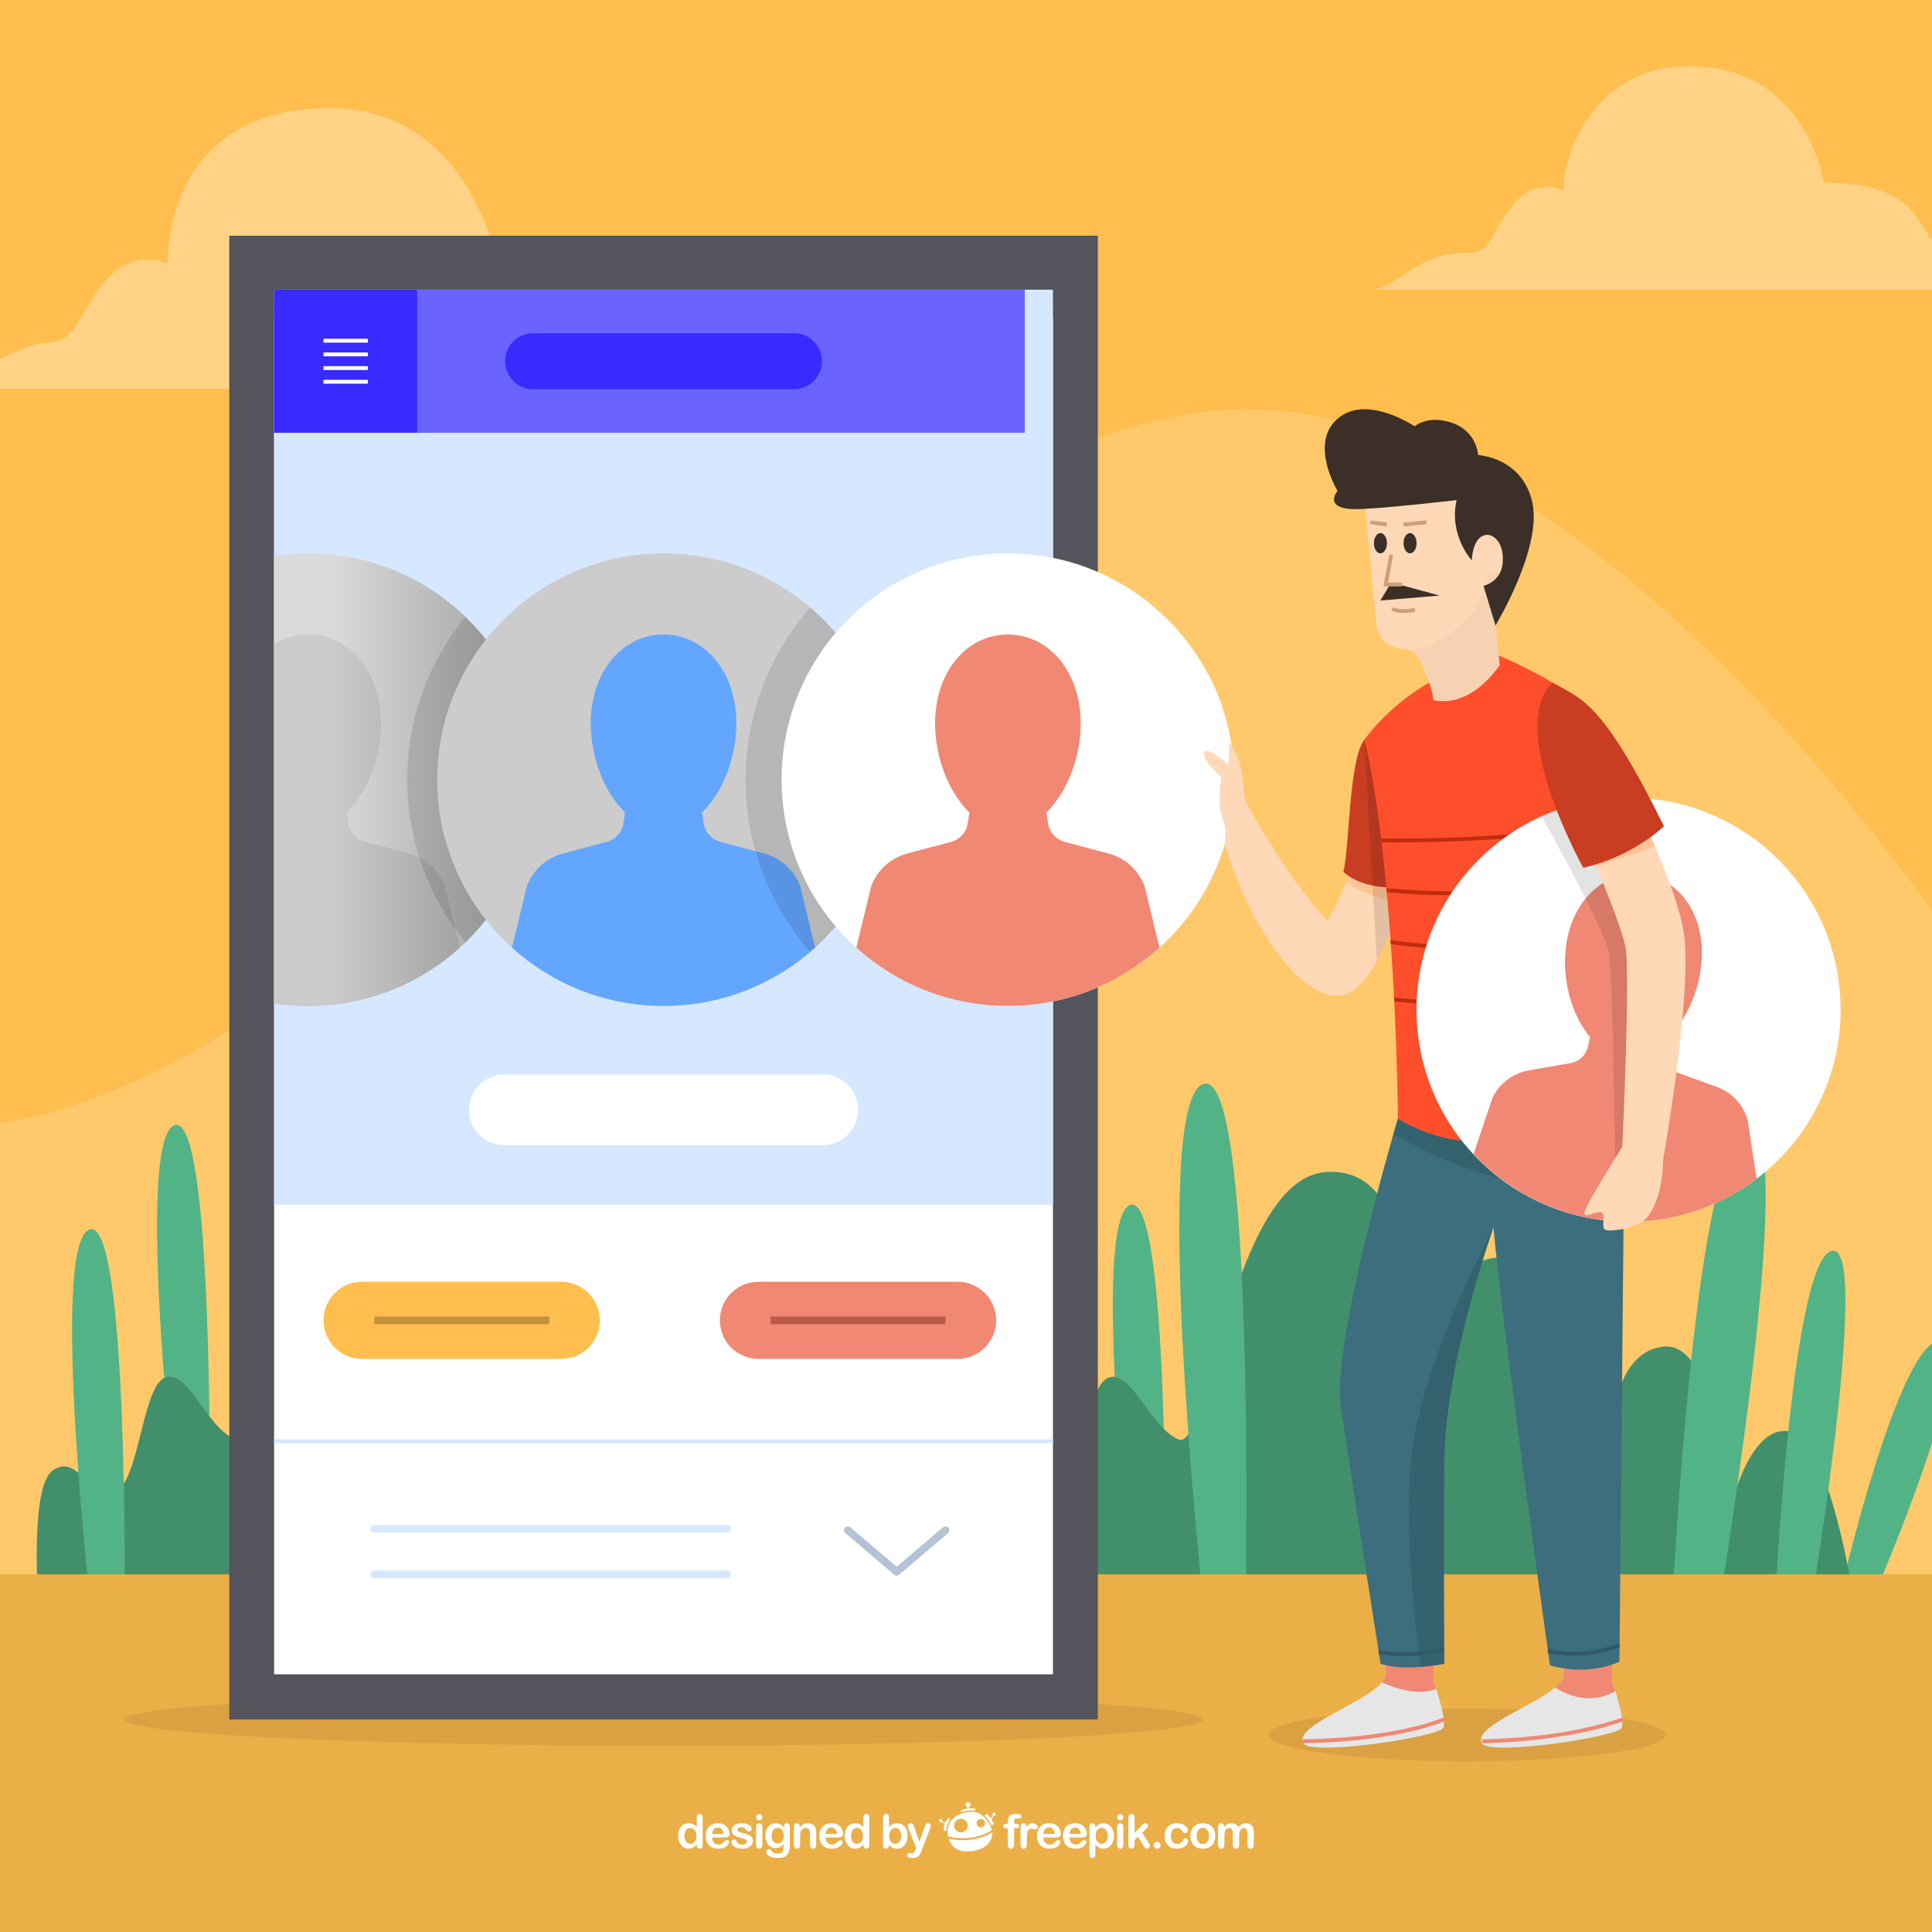 <?xml version="1.0" encoding="utf-8"?>
<!-- Generator: Adobe Illustrator 27.5.0, SVG Export Plug-In . SVG Version: 6.00 Build 0)  -->
<svg version="1.1" xmlns="http://www.w3.org/2000/svg" xmlns:xlink="http://www.w3.org/1999/xlink" x="0px" y="0px"
	 viewBox="0 0 500 500" style="enable-background:new 0 0 500 500;" xml:space="preserve">
<g id="BACKGROUND">
	<rect style="fill:#FFBE4D;" width="500" height="500"/>
</g>
<g id="OBJECTS">
	<g>
		<defs>
			<rect id="SVGID_1_" width="500" height="500"/>
		</defs>
		<clipPath id="SVGID_00000090273886375079365030000017394053470213995445_">
			<use xlink:href="#SVGID_1_"  style="overflow:visible;"/>
		</clipPath>
		<path style="clip-path:url(#SVGID_00000090273886375079365030000017394053470213995445_);fill:#FFC96B;" d="M-9,291.129
			c90,0,230.69-185.21,331.345-185.21S521,266.264,521,266.264v158.602H-9V291.129z"/>
		<path style="clip-path:url(#SVGID_00000090273886375079365030000017394053470213995445_);fill:#52B387;" d="M476.432,411.659
			c0,0,15.243-65.838,25.999-64.667c10.756,1.171-18.206,67.801-18.206,67.801L476.432,411.659z"/>
		<path style="clip-path:url(#SVGID_00000090273886375079365030000017394053470213995445_);fill:#52B387;" d="M45.839,392.278
			c0,0-11.152-96.699-0.768-101.019c10.384-4.32,9.167,100.955,9.167,100.955L45.839,392.278z"/>
		<path style="clip-path:url(#SVGID_00000090273886375079365030000017394053470213995445_);fill:#52B387;" d="M293.186,412.912
			c0,0-11.152-96.699-0.768-101.019c10.384-4.32,9.167,100.955,9.167,100.955L293.186,412.912z"/>
		<path style="clip-path:url(#SVGID_00000090273886375079365030000017394053470213995445_);fill:#428F6C;" d="M9.845,413.535
			h225.659c0,0-6.124-41.339-16.724-43.106c-10.6-1.767-15.546,21.553-15.546,21.553s-2.12-45.226-16.96-43.46
			c-14.84,1.767-12.013,26.409-18.726,27.338c-6.713,0.928-7.42-48.891-22.26-50.304c-14.84-1.413-16.606,19.786-22.613,19.433
			c-6.007-0.353,1.413-42.753-23.32-41.693s-30.74,72.786-38.513,69.253c-7.773-3.533-12.367-18.726-18.373-15.9
			c-6.007,2.827-6.713,30.386-13.78,29.326c-7.066-1.06-9.54-9.54-15.193-5.3C7.842,384.916,9.845,413.535,9.845,413.535z"/>
		<path style="clip-path:url(#SVGID_00000090273886375079365030000017394053470213995445_);fill:#428F6C;" d="M253.999,413.535
			h225.659c0,0-6.124-41.339-16.724-43.106c-10.6-1.767-15.547,21.553-15.547,21.553s-2.12-45.226-16.96-43.46
			c-14.84,1.767-12.013,26.409-18.726,27.338c-6.713,0.928-7.42-48.891-22.26-50.304c-14.84-1.413-16.607,19.786-22.613,19.433
			c-6.007-0.353,1.413-42.753-23.32-41.693c-24.733,1.06-30.74,72.786-38.513,69.253c-7.773-3.533-12.366-18.726-18.373-15.9
			s-6.713,30.386-13.78,29.326c-7.067-1.06-9.54-9.54-15.193-5.3C251.997,384.916,253.999,413.535,253.999,413.535z"/>
		<path style="clip-path:url(#SVGID_00000090273886375079365030000017394053470213995445_);fill:#52B387;" d="M311.291,413.535
			c0,0-13.709-127.373,0-132.954C325,275,322.345,413.535,322.345,413.535H311.291z"/>
		<path style="clip-path:url(#SVGID_00000090273886375079365030000017394053470213995445_);fill:#52B387;" d="M432.341,423.825
			c0,0,5.545-127.988,19.936-131.451c14.391-3.463-9.007,133.108-9.007,133.108L432.341,423.825z"/>
		<path style="clip-path:url(#SVGID_00000090273886375079365030000017394053470213995445_);fill:#52B387;" d="M458.894,423.606
			c0,0,4.213-97.249,15.148-99.88c10.935-2.631-6.844,101.139-6.844,101.139L458.894,423.606z"/>
		<path style="clip-path:url(#SVGID_00000090273886375079365030000017394053470213995445_);fill:#52B387;" d="M23.839,419.249
			c0,0-11.152-96.699-0.768-101.019c10.384-4.32,9.167,100.955,9.167,100.955L23.839,419.249z"/>
		
			<rect x="-9" y="407.437" style="clip-path:url(#SVGID_00000090273886375079365030000017394053470213995445_);fill:#EBAF47;" width="518" height="100.23"/>
		
			<ellipse style="clip-path:url(#SVGID_00000090273886375079365030000017394053470213995445_);fill:#D9A141;" cx="379.625" cy="449" rx="51.375" ry="6.8"/>
		
			<ellipse style="clip-path:url(#SVGID_00000090273886375079365030000017394053470213995445_);fill:#D9A141;" cx="171.724" cy="445" rx="139.567" ry="6.8"/>
		<path style="clip-path:url(#SVGID_00000090273886375079365030000017394053470213995445_);fill:#FFD285;" d="M-19.461,100.67
			h217.833c0,0-19-1.806-29.667-9.736c-10.667-7.931-7-25.082-40.667-25.082c0,0-7.333-37.849-42.667-37.849s-42,26.515-42,40.257
			c0,0-9-4.605-16.667,5.069c-7.667,9.674-6.667,15.007-14.667,15.34S-10.461,100.337-19.461,100.67z"/>
		<path style="clip-path:url(#SVGID_00000090273886375079365030000017394053470213995445_);fill:#FFD285;" d="M354.625,74.969
			h173.379c0,0-15.122-1.437-23.612-7.749s-5.572-19.963-32.368-19.963c0,0-4.311-30.125-34.822-30.125
			c-23.612,0-32.566,21.104-32.566,32.042c0,0-7.163-3.665-13.265,4.034c-6.102,7.7-5.301,12.21-11.674,12.21
			C366.244,65.418,361.788,74.704,354.625,74.969z"/>
		
			<rect x="59.337" y="61" style="clip-path:url(#SVGID_00000090273886375079365030000017394053470213995445_);fill:#54545C;" width="224.775" height="384"/>
		
			<rect x="-7.447" y="153.357" transform="matrix(-1.836970e-16 1 -1 -1.836970e-16 425.864 82.416)" style="clip-path:url(#SVGID_00000090273886375079365030000017394053470213995445_);fill:#FFFFFF;" width="358.342" height="201.567"/>
		
			<rect x="53.327" y="92.583" transform="matrix(-1.836970e-16 1 -1 -1.836970e-16 365.091 21.643)" style="clip-path:url(#SVGID_00000090273886375079365030000017394053470213995445_);fill:#D6E8FF;" width="236.794" height="201.567"/>
		
			<rect x="153.209" y="-7.299" transform="matrix(-1.836970e-16 1 -1 -1.836970e-16 265.209 -78.239)" style="clip-path:url(#SVGID_00000090273886375079365030000017394053470213995445_);fill:#6B63FF;" width="37.031" height="201.567"/>
		
			<rect x="70.94" y="74.969" style="clip-path:url(#SVGID_00000090273886375079365030000017394053470213995445_);fill:#372BFF;" width="37.031" height="37.031"/>
		<g style="clip-path:url(#SVGID_00000090273886375079365030000017394053470213995445_);">
			<line style="fill:none;stroke:#FFFFFF;stroke-miterlimit:10;" x1="83.706" y1="98.797" x2="95.206" y2="98.797"/>
			<line style="fill:none;stroke:#FFFFFF;stroke-miterlimit:10;" x1="83.706" y1="95.256" x2="95.206" y2="95.256"/>
			<line style="fill:none;stroke:#FFFFFF;stroke-miterlimit:10;" x1="83.706" y1="91.714" x2="95.206" y2="91.714"/>
			<line style="fill:none;stroke:#FFFFFF;stroke-miterlimit:10;" x1="83.706" y1="88.172" x2="95.206" y2="88.172"/>
		</g>
		<g style="clip-path:url(#SVGID_00000090273886375079365030000017394053470213995445_);">
			<defs>
				
					<rect id="SVGID_00000147898226022044627790000004924749913880326842_" x="59.628" y="98.884" transform="matrix(-1.836970e-16 1 -1 -1.836970e-16 371.392 27.944)" width="224.192" height="201.567"/>
			</defs>
			<clipPath id="SVGID_00000124873795364758847420000017943184074887874197_">
				<use xlink:href="#SVGID_00000147898226022044627790000004924749913880326842_"  style="overflow:visible;"/>
			</clipPath>
			<g style="clip-path:url(#SVGID_00000124873795364758847420000017943184074887874197_);">
				<g>
					<circle style="fill:#C4C4C4;" cx="79.771" cy="201.774" r="58.557"/>
					<path style="fill:#ADADAD;" d="M79.771,260.332c15.093,0,28.849-5.713,39.232-15.091l-3.857-15.914
						c-1.568-4.153-5.043-7.295-9.333-8.437l-11.331-3.016c-2.278-0.606-3.977-2.507-4.326-4.838l-0.414-2.771
						c5.326-5.213,8.872-14.173,8.872-23.034c0-13.672-8.436-23.022-18.843-23.022c-10.407,0-18.843,9.349-18.843,23.022
						c0,8.861,3.546,17.821,8.872,23.034l-0.414,2.771c-0.348,2.331-2.048,4.232-4.326,4.838l-11.331,3.016
						c-4.29,1.142-7.765,4.284-9.333,8.437l-3.857,15.914C50.922,254.619,64.678,260.332,79.771,260.332z"/>
				</g>
				
					<linearGradient id="SVGID_00000122715459350615349000000007694383438059218101_" gradientUnits="userSpaceOnUse" x1="39.724" y1="-16083.774" x2="164.392" y2="-16083.774" gradientTransform="matrix(1 0 0 -1 0 -15882)">
					<stop  offset="0.369" style="stop-color:#FFFFFF"/>
					<stop  offset="1" style="stop-color:#000000"/>
				</linearGradient>
				
					<circle style="opacity:0.37;fill:url(#SVGID_00000122715459350615349000000007694383438059218101_);" cx="79.771" cy="201.774" r="58.557"/>
				<path style="opacity:0.11;" d="M120.458,159.682c-9.413,11.452-15.067,26.111-15.067,42.092c0,15.981,5.654,30.64,15.067,42.092
					c11.013-10.647,17.87-25.564,17.87-42.092C138.328,185.247,131.47,170.329,120.458,159.682z"/>
			</g>
		</g>
		<g style="clip-path:url(#SVGID_00000090273886375079365030000017394053470213995445_);">
			<g>
				<circle style="fill:#CCCCCC;" cx="171.724" cy="201.774" r="58.557"/>
				<path style="fill:#63A6FF;" d="M171.724,260.332c15.093,0,28.849-5.713,39.232-15.091l-3.857-15.914
					c-1.568-4.153-5.043-7.295-9.333-8.437l-11.331-3.016c-2.278-0.606-3.977-2.507-4.326-4.838l-0.414-2.771
					c5.326-5.213,8.872-14.173,8.872-23.034c0-13.672-8.436-23.022-18.843-23.022c-10.407,0-18.843,9.349-18.843,23.022
					c0,8.861,3.545,17.821,8.872,23.034l-0.414,2.771c-0.348,2.331-2.048,4.232-4.326,4.838l-11.331,3.016
					c-4.29,1.142-7.765,4.284-9.333,8.437l-3.857,15.914C142.875,254.619,156.631,260.332,171.724,260.332z"/>
			</g>
			<g>
				<path style="opacity:0.11;" d="M209.677,157.199c-10.399,11.926-16.712,27.509-16.712,44.575s6.313,32.649,16.712,44.575
					c12.602-10.741,20.604-26.719,20.604-44.575S222.279,167.94,209.677,157.199z"/>
			</g>
		</g>
		<path style="clip-path:url(#SVGID_00000090273886375079365030000017394053470213995445_);fill:#FFFFFF;" d="M212.904,296.378
			h-82.359c-5.055,0-9.154-4.098-9.154-9.154l0,0c0-5.055,4.098-9.154,9.154-9.154h82.359c5.055,0,9.154,4.098,9.154,9.154l0,0
			C222.057,292.279,217.959,296.378,212.904,296.378z"/>
		<g style="clip-path:url(#SVGID_00000090273886375079365030000017394053470213995445_);">
			<g>
				<path style="fill:#FFBE4D;" d="M145.244,351.683H93.703c-5.512,0-9.98-4.468-9.98-9.98l0,0c0-5.512,4.468-9.98,9.98-9.98h51.541
					c5.512,0,9.98,4.468,9.98,9.98l0,0C155.224,347.215,150.756,351.683,145.244,351.683z"/>
				
					<line style="fill:none;stroke:#C4923B;stroke-width:2;stroke-miterlimit:10;" x1="96.849" y1="341.704" x2="142.099" y2="341.704"/>
			</g>
			<g>
				<path style="fill:#F08873;" d="M247.828,351.683h-51.541c-5.512,0-9.979-4.468-9.979-9.98l0,0c0-5.512,4.468-9.98,9.979-9.98
					h51.541c5.512,0,9.98,4.468,9.98,9.98l0,0C257.807,347.215,253.339,351.683,247.828,351.683z"/>
				
					<line style="fill:none;stroke:#BA5A47;stroke-width:2;stroke-miterlimit:10;" x1="199.432" y1="341.704" x2="244.682" y2="341.704"/>
			</g>
		</g>
		
			<line style="clip-path:url(#SVGID_00000090273886375079365030000017394053470213995445_);fill:none;stroke:#D6E8FF;stroke-miterlimit:10;" x1="70.94" y1="373" x2="272.507" y2="373"/>
		<g style="clip-path:url(#SVGID_00000090273886375079365030000017394053470213995445_);">
			
				<line style="fill:none;stroke:#D6E8FF;stroke-width:2;stroke-linecap:round;stroke-linejoin:round;stroke-miterlimit:10;" x1="96.849" y1="395.667" x2="188.224" y2="395.667"/>
			
				<line style="fill:none;stroke:#D6E8FF;stroke-width:2;stroke-linecap:round;stroke-linejoin:round;stroke-miterlimit:10;" x1="96.849" y1="407.437" x2="188.224" y2="407.437"/>
			
				<polyline style="fill:none;stroke:#B4C3D6;stroke-width:2;stroke-linecap:round;stroke-linejoin:round;stroke-miterlimit:10;" points="
				244.682,396.027 232.057,406.777 219.432,396.027 			"/>
		</g>
		<path style="clip-path:url(#SVGID_00000090273886375079365030000017394053470213995445_);fill:#372BFF;" d="M205.474,100.735
			h-67.5c-4.004,0-7.25-3.246-7.25-7.25l0,0c0-4.004,3.246-7.25,7.25-7.25h67.5c4.004,0,7.25,3.246,7.25,7.25l0,0
			C212.724,97.489,209.478,100.735,205.474,100.735z"/>
		<g style="clip-path:url(#SVGID_00000090273886375079365030000017394053470213995445_);">
			<g>
				<circle style="fill:#FFFFFF;" cx="260.841" cy="201.774" r="58.557"/>
				<path style="fill:#F08873;" d="M260.841,260.332c15.093,0,28.849-5.713,39.232-15.091l-3.858-15.914
					c-1.568-4.153-5.043-7.295-9.333-8.437l-11.331-3.016c-2.278-0.606-3.977-2.507-4.326-4.838l-0.414-2.771
					c5.326-5.213,8.872-14.173,8.872-23.034c0-13.672-8.436-23.022-18.843-23.022c-10.407,0-18.843,9.349-18.843,23.022
					c0,8.861,3.546,17.821,8.872,23.034l-0.414,2.771c-0.348,2.331-2.048,4.232-4.326,4.838l-11.331,3.016
					c-4.29,1.142-7.765,4.284-9.333,8.437l-3.857,15.914C231.992,254.619,245.748,260.332,260.841,260.332z"/>
			</g>
		</g>
		<path style="clip-path:url(#SVGID_00000090273886375079365030000017394053470213995445_);fill:#FFD8B8;" d="M318.583,217.333
			c0,0-2.333-4.292-2.833-8.417s0.417-7.667,0.417-7.667s-5.417-4.708-4.417-6.583s8,5.001,8,5.001l2.595,7.723L318.583,217.333z"/>
		<g style="clip-path:url(#SVGID_00000090273886375079365030000017394053470213995445_);">
			<path style="fill:#E6E6E6;" d="M371.021,427.514v7.586c0,0,3.442,9.622,2.529,12.01c-0.913,2.388-33.865,7.313-36.102,4.144
				c-3.371-4.776,18.824-11.449,20.931-17.068l0.562-6.672H371.021z"/>
			<path style="fill:#E6E6E6;" d="M417.202,427.514v7.586c0,0,3.442,9.622,2.529,12.01c-0.913,2.388-33.865,7.313-36.102,4.144
				c-3.371-4.776,18.824-11.449,20.931-17.068l0.562-6.672H417.202z"/>
			<path style="fill:#F08873;" d="M358.94,427.514l-0.562,6.672c-0.148,0.396-0.406,0.797-0.737,1.202
				c3.531,1.613,9.379,3.58,14.054,1.716c-0.385-1.194-0.674-2.005-0.674-2.005v-7.586H358.94z"/>
			<path style="fill:#F08873;" d="M405.121,427.514l-0.562,6.672c-0.313,0.834-1.076,1.692-2.125,2.563
				c3.308,2.05,9.386,4.585,15.614,0.898c-0.47-1.49-0.846-2.548-0.846-2.548v-7.586H405.121z"/>
			<path style="fill:#FFD8B8;" d="M318.167,192.333c4.178,4.5,3.305,13.458,4.33,15.338c11.156,20.469,21.062,30.76,21.062,30.76
				c5.329-9.464,6.158-14.792,6.158-14.792l15.452,1.498c0,0-8.086,32.8-19.043,32.612s-23.438-20.059-29.151-39.258
				L318.167,192.333z"/>
			<path style="fill:#FFC494;" d="M348.34,228.305c2.256,1.625,7.106,4.424,14.396,5.109c1.557-4.738,2.432-8.277,2.432-8.277
				l-15.452-1.498C349.716,223.639,349.459,225.266,348.34,228.305z"/>
			<path style="fill:#3C6E7D;" d="M363.716,282.826l56.799-2.244l-1.406,149.461c0,0-7.679,3.933-17.981,0.936
				c0,0-12.924-91.964-14.609-113.316c0,0-12.549,35.025-12.736,60.685c-0.187,25.66,0,52.256,0,52.256s-10.114,2.06-16.482,0
				c0,0-7.679-48.698-10.301-66.491C344.378,346.32,363.716,282.826,363.716,282.826z"/>
			<path style="opacity:0.11;" d="M360.633,293.387c7.29,4.492,29.319,16.211,59.616,15.627l0.267-28.434l-56.799,2.244
				C363.716,282.826,362.46,286.952,360.633,293.387z"/>
			<path style="fill:#C93D22;" d="M353.111,191.424c-4.05,5.151-3.863,28.188-5.455,34.182c0,0,4.121,4.589,14.516,4.027
				c0,0-2.248-21.258-4.121-28.469C356.178,193.952,353.111,191.424,353.111,191.424z"/>
			<path style="opacity:0.11;" d="M365.168,225.138l-3.539-0.343c-0.78-6.713-2.27-18.594-3.578-23.631
				c-1.873-7.211-4.94-9.74-4.94-9.74l3.228,57.236C361.745,239.01,365.168,225.138,365.168,225.138z"/>
			<path style="fill:#FF4E2B;" d="M387.832,169.639c0,0,12.735,5.198,20.976,11.806c8.241,6.607,12.736,100.444,12.736,100.444
				c-13.86,3.184-32.965,23.225-59.748,7.679c0,0-0.515-63.869-8.686-98.144c0,0,7.188-10.489,20.486-16.67
				C383.623,170.094,387.832,169.639,387.832,169.639z"/>
			<g>
				<path style="fill:#C22C0F;" d="M417.754,228.571c-0.032-0.332-0.063-0.664-0.095-0.996c-13.756,1.955-37.45,4.428-58.869,2.285
					c0.031,0.339,0.062,0.677,0.093,1.015C380.323,232.99,403.978,230.525,417.754,228.571z"/>
				<path style="fill:#C22C0F;" d="M357.424,216.992c0.04,0.333,0.08,0.666,0.119,1c10.712,0.125,33.319-0.161,58.698-3.738
					c-0.039-0.333-0.079-0.662-0.119-0.993C390.696,216.847,368.049,217.121,357.424,216.992z"/>
				<path style="fill:#C22C0F;" d="M418.948,242.199c-0.027-0.339-0.055-0.677-0.082-1.017c-23.133,5.778-47.535,3.686-58.984,2.139
					c0.024,0.34,0.047,0.679,0.071,1.019C371.542,245.89,395.846,247.928,418.948,242.199z"/>
				<path style="fill:#C22C0F;" d="M419.985,256.025c-0.023-0.333-0.047-0.673-0.071-1.009c-11.398,2.788-31.705,5.956-59.138,3.146
					c0.017,0.34,0.035,0.68,0.051,1.016c7.522,0.766,14.511,1.084,20.931,1.084C398.684,260.262,411.642,258.054,419.985,256.025z"
					/>
			</g>
			<g>
				<g>
					
						<ellipse transform="matrix(0.707 -0.707 0.707 0.707 -61.299 374.61)" style="fill:#FFFFFF;" cx="421.545" cy="261.299" rx="54.884" ry="54.884"/>
					<path style="fill:#F08873;" d="M416.744,315.973c14.092,1.237,27.404-2.969,37.868-10.873l-2.297-15.175
						c-1.123-4.007-4.111-7.225-8.022-8.643l-10.332-3.745c-2.077-0.753-3.508-2.667-3.642-4.872l-0.159-2.621
						c5.401-4.431,9.446-12.506,10.172-20.779c1.121-12.766-5.99-22.186-15.706-23.04c-9.717-0.853-18.36,7.184-19.481,19.95
						c-0.726,8.273,1.849,16.93,6.395,22.234l-0.614,2.553c-0.516,2.148-2.259,3.784-4.435,4.163l-10.827,1.887
						c-4.099,0.714-7.602,3.363-9.406,7.112l-4.906,14.542C390.277,308.274,402.652,314.736,416.744,315.973z"/>
				</g>
			</g>
			<path style="opacity:0.11;" d="M398.963,211.28c3.808,6.837,16.382,29.684,17.371,35.053c1.167,6.333,1.648,55.667,1.648,55.667
				h7.519c0,0,4.667-48.333,3.833-58.333c-0.592-7.101-10.078-26.21-15.531-36.698C408.605,207.705,403.619,209.173,398.963,211.28z
				"/>
			<path style="fill:#FFD8B8;" d="M411.712,220.83c0,0,7.492,17.606,8.897,23.881c1.405,6.275-0.749,52.069-0.749,52.069
				s-9.646,15.265-9.833,17.044c-0.187,1.779,3.278-0.655,4.495,0c1.217,0.656-0.375,4.027,1.03,4.495
				c1.405,0.468,8.335-0.375,10.676-3.184c2.341-2.809,4.121-8.147,4.214-15.171c0,0,7.117-39.894,5.525-57.032
				c-0.936-10.072-9.927-28.844-9.927-28.844L411.712,220.83z"/>
			<path style="fill:#FFC494;" d="M426.04,214.087l-14.328,6.743c0,0,0.577,1.355,1.438,3.443c2.333-0.786,8.853-2.99,15.145-5.2
				C426.987,216.065,426.04,214.087,426.04,214.087z"/>
			<path style="fill:#FFD8B8;" d="M353.111,129.358c0,0,2.648,27.673,3.139,32.52c0.492,4.846,5.57,6.392,8.309,6.251
				c2.739-0.141,6.462,10.816,6.392,12.994c0,0,8.639,2.95,17.138-8.99l-1.054-10.255c0,0,6.743-15.874,5.268-24.021
				c-1.475-8.148-8.358-16.155-18.332-16.716C363.997,120.578,353.111,129.358,353.111,129.358z"/>
			<polygon style="fill:#3B2F27;" points="362.045,151.28 372.586,154.125 357.253,155.417 359.711,151.28 			"/>
			<path style="fill:#F7D2B2;" d="M370.951,181.122c0,0,8.639,2.95,17.138-8.99l-1.054-10.255c0,0,2.266-5.34,3.884-11.414
				c-3.089-2.704-6.102-3.76-6.974,1.159c-1.836,10.357-13.64,16.201-19.025,16.555
				C367.613,168.925,371.018,179.039,370.951,181.122z"/>
			<path style="fill:#3B2F27;" d="M346.157,127.04c0,0-7.445-12.221,0-18.683c7.445-6.462,19.947,1.967,19.947,1.967
				s3.512-3.09,9.833-0.843c6.321,2.248,6.602,8.288,6.602,8.288s11.519,0.562,14.047,12.362c2.529,11.8-9.552,31.747-9.552,31.747
				l-3.09-10.255c0,0,4.589-0.983,4.963-6.04c0.375-5.057-2.294-7.258-4.121-7.164c-1.826,0.094-3.605,1.92-3.886,6.602
				c0,0-5.993-6.415-3.933-15.593c0,0-20.175,2.341-26.034,2.341C342.13,131.769,346.157,127.04,346.157,127.04z"/>
			<path style="fill:#C93D22;" d="M401.815,176.671c7.649,4.358,12.8,4.733,28.814,37.135c0,0-7.773,7.773-20.884,10.77
				C409.745,224.576,389.577,188.42,401.815,176.671z"/>
			<path style="fill:none;stroke:#F08873;stroke-miterlimit:10;" d="M383.636,450.625c0,0,20.383,0,36.249-5.625"/>
			<path style="fill:none;stroke:#F08873;stroke-miterlimit:10;" d="M337.154,450.625c0,0,21.754,0.125,36.55-5.625"/>
			<path style="opacity:0.11;" d="M367.692,431.394c3.441-0.251,6.092-0.79,6.092-0.79s-0.187-26.596,0-52.256
				c0.187-25.66,12.736-60.685,12.736-60.685S370,348.833,366,371.833C362.557,391.631,366.52,423.029,367.692,431.394z"/>
			<path style="fill:none;stroke:#315A66;stroke-miterlimit:10;" d="M400.599,427.188c0,0,8.484,2.562,18.551-1.439"/>
			<path style="fill:none;stroke:#315A66;stroke-miterlimit:10;" d="M356.815,427.514c0,0,7.093,1.648,16.889-0.641"/>
			<polyline style="fill:none;stroke:#CF9F78;stroke-miterlimit:10;" points="360.045,143.583 358.628,151.28 362.795,151.28 			"/>
			<path style="fill:none;stroke:#CF9F78;stroke-miterlimit:10;" d="M360.357,157.5c0,0,1.465,1.25,5.857,0.313"/>
			<ellipse style="fill:#3B2F27;" cx="364.92" cy="140.583" rx="1.688" ry="2.625"/>
			<ellipse style="fill:#3B2F27;" cx="357.253" cy="140.583" rx="1.688" ry="2.625"/>
			<line style="fill:none;stroke:#CF9F78;stroke-miterlimit:10;" x1="363.232" y1="135.75" x2="369.167" y2="135.167"/>
			<line style="fill:none;stroke:#CF9F78;stroke-miterlimit:10;" x1="358.941" y1="135.75" x2="354.625" y2="135.167"/>
		</g>
	</g>
</g>
<g id="DESIGNED_BY_FREEPIK">
	<g id="XMLID_76_">
		<g id="XMLID_929_">
			<path id="XMLID_958_" style="fill:#FFFFFF;" d="M181.087,469.44c-0.246,0-0.435,0.085-0.567,0.255
				c-0.133,0.17-0.199,0.421-0.199,0.753v2.392c-0.305-0.331-0.617-0.578-0.937-0.739c-0.321-0.159-0.715-0.24-1.182-0.24
				c-0.807,0-1.458,0.283-1.953,0.848c-0.494,0.566-0.742,1.356-0.742,2.369c0,0.478,0.063,0.923,0.187,1.335
				c0.124,0.412,0.307,0.77,0.549,1.074c0.241,0.305,0.527,0.539,0.857,0.703c0.33,0.164,0.689,0.246,1.078,0.246
				c0.293,0,0.563-0.04,0.809-0.122c0.248-0.081,0.477-0.199,0.689-0.356c0.212-0.156,0.427-0.359,0.644-0.608v0.16
				c0,0.297,0.072,0.525,0.217,0.685c0.145,0.161,0.328,0.241,0.549,0.241c0.226,0,0.409-0.077,0.552-0.231
				c0.143-0.154,0.214-0.386,0.214-0.695v-7.146c0-0.305-0.066-0.534-0.199-0.691C181.521,469.518,181.332,469.44,181.087,469.44z
				 M180.021,476.28c-0.14,0.306-0.328,0.533-0.563,0.682c-0.236,0.149-0.496,0.223-0.781,0.223c-0.281,0-0.539-0.079-0.777-0.236
				c-0.237-0.155-0.424-0.388-0.561-0.696c-0.136-0.309-0.204-0.682-0.204-1.122c0-0.415,0.063-0.781,0.193-1.095
				c0.128-0.315,0.309-0.556,0.543-0.724c0.233-0.168,0.499-0.253,0.795-0.253c0.285,0,0.547,0.082,0.786,0.246
				c0.239,0.165,0.429,0.402,0.569,0.712c0.141,0.311,0.21,0.682,0.21,1.114C180.232,475.589,180.162,475.973,180.021,476.28z"/>
			<path id="XMLID_954_" style="fill:#FFFFFF;" d="M188.452,475.36c0.233-0.122,0.35-0.385,0.35-0.793
				c0-0.438-0.114-0.87-0.339-1.294c-0.225-0.423-0.564-0.769-1.018-1.035c-0.453-0.268-0.996-0.4-1.628-0.4
				c-0.487,0-0.93,0.077-1.33,0.234c-0.4,0.157-0.737,0.381-1.009,0.674c-0.273,0.293-0.48,0.644-0.623,1.054
				c-0.143,0.409-0.214,0.853-0.214,1.332c0,1.017,0.289,1.822,0.867,2.415c0.577,0.592,1.387,0.89,2.427,0.89
				c0.455,0,0.858-0.059,1.207-0.178c0.352-0.12,0.641-0.268,0.873-0.448c0.231-0.18,0.404-0.368,0.519-0.564
				c0.115-0.197,0.172-0.367,0.172-0.514c0-0.166-0.052-0.294-0.155-0.386c-0.102-0.09-0.237-0.137-0.403-0.137
				c-0.154,0-0.273,0.035-0.356,0.107c-0.203,0.19-0.366,0.34-0.493,0.452c-0.126,0.111-0.265,0.215-0.415,0.312
				c-0.15,0.098-0.305,0.167-0.466,0.214c-0.16,0.045-0.337,0.067-0.531,0.067c-0.289,0-0.553-0.07-0.792-0.213
				c-0.239-0.142-0.432-0.354-0.576-0.635c-0.145-0.281-0.219-0.605-0.222-0.973h3.168
				C187.89,475.541,188.219,475.48,188.452,475.36z M184.297,474.621c0.056-0.546,0.212-0.959,0.472-1.238
				c0.259-0.28,0.59-0.418,0.994-0.418c0.423,0,0.764,0.137,1.024,0.412c0.259,0.275,0.409,0.69,0.448,1.244H184.297z"/>
			<path id="XMLID_952_" style="fill:#FFFFFF;" d="M193.879,474.923c-0.319-0.17-0.729-0.316-1.231-0.439
				c-0.425-0.103-0.756-0.19-0.997-0.261c-0.242-0.07-0.434-0.16-0.577-0.27c-0.142-0.109-0.213-0.248-0.213-0.419
				c0-0.186,0.096-0.341,0.29-0.465c0.194-0.126,0.437-0.187,0.73-0.187c0.286,0,0.511,0.047,0.677,0.142
				c0.166,0.095,0.31,0.222,0.433,0.38c0.151,0.19,0.284,0.332,0.401,0.426c0.116,0.095,0.258,0.143,0.423,0.143
				c0.231,0,0.408-0.06,0.532-0.178c0.124-0.119,0.186-0.271,0.186-0.457c0-0.171-0.058-0.345-0.175-0.523
				c-0.116-0.178-0.286-0.34-0.51-0.486c-0.223-0.146-0.502-0.264-0.837-0.35c-0.333-0.088-0.71-0.131-1.13-0.131
				c-0.535,0-0.99,0.085-1.367,0.259c-0.378,0.172-0.665,0.403-0.859,0.691c-0.194,0.289-0.291,0.596-0.291,0.92
				c0,0.364,0.105,0.671,0.315,0.92c0.21,0.249,0.489,0.45,0.84,0.602c0.35,0.153,0.804,0.298,1.362,0.436
				c0.494,0.12,0.849,0.244,1.066,0.375c0.216,0.131,0.323,0.338,0.323,0.622c0,0.187-0.104,0.352-0.311,0.497
				c-0.208,0.144-0.474,0.216-0.798,0.216c-0.4,0-0.715-0.071-0.947-0.213c-0.231-0.143-0.431-0.358-0.597-0.647
				c-0.082-0.15-0.17-0.267-0.261-0.35c-0.091-0.082-0.221-0.125-0.391-0.125c-0.194,0-0.355,0.064-0.481,0.19
				c-0.128,0.126-0.19,0.278-0.19,0.457c0,0.27,0.099,0.537,0.297,0.805c0.198,0.266,0.505,0.489,0.92,0.667
				c0.415,0.178,0.914,0.267,1.495,0.267c0.61,0,1.127-0.082,1.552-0.246c0.425-0.164,0.747-0.406,0.964-0.724
				c0.218-0.318,0.327-0.702,0.327-1.149c0-0.297-0.082-0.56-0.246-0.791C194.438,475.294,194.196,475.093,193.879,474.923z"/>
			<path id="XMLID_950_" style="fill:#FFFFFF;" d="M196.486,471.849c-0.237,0-0.43,0.081-0.578,0.243
				c-0.149,0.162-0.222,0.404-0.222,0.724v4.635c0,0.317,0.073,0.56,0.222,0.73c0.148,0.17,0.341,0.255,0.578,0.255
				c0.238,0,0.433-0.083,0.588-0.249c0.154-0.166,0.231-0.412,0.231-0.737v-4.682c0-0.289-0.077-0.514-0.231-0.677
				C196.919,471.93,196.724,471.849,196.486,471.849z"/>
			<path id="XMLID_949_" style="fill:#FFFFFF;" d="M196.504,469.51c-0.217,0-0.409,0.073-0.573,0.223
				c-0.164,0.149-0.246,0.337-0.246,0.567c0,0.254,0.08,0.45,0.24,0.588c0.16,0.139,0.353,0.208,0.579,0.208
				c0.217,0,0.405-0.071,0.563-0.211c0.158-0.14,0.238-0.335,0.238-0.585c0-0.258-0.081-0.453-0.243-0.588
				C196.9,469.577,196.714,469.51,196.504,469.51z"/>
			<path id="XMLID_945_" style="fill:#FFFFFF;" d="M203.626,471.849c-0.217,0-0.395,0.078-0.535,0.231
				c-0.139,0.155-0.208,0.372-0.208,0.653v0.22c-0.289-0.376-0.602-0.652-0.937-0.829c-0.337-0.175-0.735-0.264-1.194-0.264
				c-0.384,0-0.736,0.068-1.056,0.204c-0.32,0.137-0.604,0.34-0.849,0.609c-0.245,0.268-0.433,0.599-0.566,0.992
				c-0.133,0.391-0.199,0.831-0.199,1.317c0,0.653,0.109,1.228,0.327,1.727c0.217,0.499,0.529,0.886,0.934,1.163
				c0.407,0.277,0.88,0.416,1.422,0.416c0.45,0,0.84-0.091,1.165-0.273c0.327-0.182,0.615-0.447,0.864-0.796
				c-0.008,0.531-0.02,0.915-0.035,1.155c-0.016,0.24-0.07,0.464-0.163,0.673c-0.093,0.21-0.255,0.374-0.486,0.49
				c-0.231,0.117-0.557,0.175-0.977,0.175c-0.205,0-0.388-0.02-0.546-0.056c-0.159-0.038-0.294-0.095-0.406-0.171
				c-0.112-0.078-0.216-0.17-0.309-0.279c-0.093-0.109-0.183-0.217-0.27-0.324c-0.178-0.209-0.386-0.314-0.624-0.314
				c-0.189,0-0.352,0.062-0.486,0.187c-0.135,0.124-0.202,0.285-0.202,0.483c0,0.262,0.119,0.516,0.356,0.763
				c0.238,0.247,0.576,0.449,1.014,0.605c0.439,0.156,0.938,0.234,1.496,0.234c0.609,0,1.119-0.061,1.528-0.184
				c0.409-0.122,0.741-0.311,0.994-0.563c0.253-0.254,0.437-0.574,0.552-0.961c0.115-0.389,0.173-0.851,0.173-1.389v-4.706
				c0-0.384-0.051-0.678-0.155-0.882C204.146,471.951,203.938,471.849,203.626,471.849z M202.599,476.214
				c-0.151,0.29-0.345,0.508-0.586,0.653c-0.239,0.144-0.493,0.217-0.762,0.217c-0.455,0-0.826-0.168-1.113-0.505
				c-0.287-0.336-0.43-0.834-0.43-1.49c0-0.649,0.139-1.15,0.418-1.502s0.649-0.528,1.113-0.528c0.475,0,0.857,0.184,1.148,0.553
				c0.291,0.367,0.436,0.882,0.436,1.543C202.825,475.57,202.749,475.923,202.599,476.214z"/>
			<path id="XMLID_944_" style="fill:#FFFFFF;" d="M210.978,472.917c-0.165-0.339-0.417-0.602-0.753-0.788
				c-0.337-0.186-0.718-0.28-1.146-0.28c-0.439,0-0.827,0.088-1.166,0.264c-0.339,0.176-0.65,0.452-0.935,0.828v-0.196
				c0-0.193-0.034-0.358-0.104-0.493c-0.07-0.134-0.162-0.234-0.276-0.302c-0.115-0.068-0.244-0.101-0.387-0.101
				c-0.233,0-0.417,0.076-0.552,0.228c-0.134,0.153-0.201,0.383-0.201,0.692v4.682c0,0.317,0.076,0.56,0.226,0.73
				c0.15,0.17,0.342,0.255,0.576,0.255c0.241,0,0.438-0.082,0.59-0.246c0.152-0.164,0.228-0.411,0.228-0.74v-2.03
				c0-0.661,0.04-1.111,0.119-1.353c0.11-0.3,0.284-0.537,0.522-0.71c0.237-0.173,0.5-0.258,0.788-0.258
				c0.444,0,0.74,0.142,0.888,0.425c0.148,0.283,0.223,0.691,0.223,1.225v2.7c0,0.317,0.074,0.56,0.226,0.73
				c0.15,0.17,0.345,0.255,0.587,0.255c0.238,0,0.431-0.083,0.579-0.249c0.149-0.166,0.223-0.412,0.223-0.737v-3.015
				c0-0.356-0.016-0.648-0.048-0.878C211.155,473.329,211.085,473.115,210.978,472.917z"/>
			<path id="XMLID_939_" style="fill:#FFFFFF;" d="M217.821,475.36c0.234-0.122,0.35-0.385,0.35-0.793
				c0-0.438-0.113-0.87-0.338-1.294c-0.226-0.423-0.565-0.769-1.019-1.035c-0.453-0.268-0.995-0.4-1.628-0.4
				c-0.487,0-0.93,0.077-1.33,0.234c-0.4,0.157-0.736,0.381-1.009,0.674c-0.273,0.293-0.481,0.644-0.624,1.054
				c-0.142,0.409-0.214,0.853-0.214,1.332c0,1.017,0.289,1.822,0.867,2.415c0.578,0.592,1.387,0.89,2.427,0.89
				c0.455,0,0.858-0.059,1.208-0.178c0.35-0.12,0.64-0.268,0.871-0.448c0.232-0.18,0.405-0.368,0.52-0.564
				c0.115-0.197,0.172-0.367,0.172-0.514c0-0.166-0.051-0.294-0.154-0.386c-0.103-0.09-0.238-0.137-0.404-0.137
				c-0.154,0-0.273,0.035-0.356,0.107c-0.201,0.19-0.366,0.34-0.492,0.452c-0.128,0.111-0.266,0.215-0.416,0.312
				c-0.151,0.098-0.306,0.167-0.466,0.214c-0.161,0.045-0.338,0.067-0.532,0.067c-0.289,0-0.553-0.07-0.792-0.213
				c-0.239-0.142-0.431-0.354-0.575-0.635c-0.145-0.281-0.218-0.605-0.223-0.973h3.169
				C217.26,475.541,217.588,475.48,217.821,475.36z M213.667,474.621c0.055-0.546,0.212-0.959,0.471-1.238
				c0.259-0.28,0.591-0.418,0.995-0.418c0.423,0,0.765,0.137,1.024,0.412c0.259,0.275,0.409,0.69,0.448,1.244H213.667z"/>
			<path id="XMLID_936_" style="fill:#FFFFFF;" d="M224.207,469.44c-0.245,0-0.434,0.085-0.567,0.255
				c-0.132,0.17-0.2,0.421-0.2,0.753v2.392c-0.304-0.331-0.616-0.578-0.937-0.739c-0.32-0.159-0.714-0.24-1.181-0.24
				c-0.807,0-1.458,0.283-1.953,0.848c-0.495,0.566-0.741,1.356-0.741,2.369c0,0.478,0.062,0.923,0.187,1.335
				c0.124,0.412,0.307,0.77,0.549,1.074c0.241,0.305,0.527,0.539,0.857,0.703c0.33,0.164,0.689,0.246,1.077,0.246
				c0.293,0,0.563-0.04,0.81-0.122c0.247-0.081,0.476-0.199,0.688-0.356c0.211-0.156,0.426-0.359,0.643-0.608v0.16
				c0,0.297,0.073,0.525,0.217,0.685c0.145,0.161,0.328,0.241,0.549,0.241c0.226,0,0.41-0.077,0.552-0.231
				c0.143-0.154,0.214-0.386,0.214-0.695v-7.146c0-0.305-0.066-0.534-0.199-0.691C224.64,469.518,224.452,469.44,224.207,469.44z
				 M223.141,476.28c-0.14,0.306-0.328,0.533-0.564,0.682c-0.235,0.149-0.495,0.223-0.781,0.223c-0.281,0-0.54-0.079-0.776-0.236
				c-0.238-0.155-0.425-0.388-0.561-0.696c-0.137-0.309-0.205-0.682-0.205-1.122c0-0.415,0.064-0.781,0.193-1.095
				c0.129-0.315,0.31-0.556,0.543-0.724c0.233-0.168,0.499-0.253,0.795-0.253c0.285,0,0.547,0.082,0.787,0.246
				c0.239,0.165,0.43,0.402,0.57,0.712c0.14,0.311,0.21,0.682,0.21,1.114C223.352,475.589,223.281,475.973,223.141,476.28z"/>
			<path id="XMLID_933_" style="fill:#FFFFFF;" d="M233.586,472.243c-0.406-0.254-0.878-0.382-1.416-0.382
				c-0.467,0-0.859,0.084-1.175,0.252c-0.317,0.168-0.627,0.411-0.932,0.727v-2.475c0-0.297-0.068-0.524-0.202-0.685
				c-0.134-0.16-0.326-0.24-0.576-0.24c-0.237,0-0.423,0.084-0.555,0.252c-0.132,0.168-0.198,0.416-0.198,0.745v7.075
				c0,0.305,0.068,0.535,0.205,0.692c0.136,0.156,0.319,0.234,0.549,0.234c0.226,0,0.412-0.077,0.558-0.234
				c0.146-0.157,0.22-0.388,0.22-0.692v-0.16c0.178,0.205,0.322,0.361,0.43,0.463c0.109,0.103,0.241,0.203,0.395,0.3
				c0.154,0.098,0.341,0.175,0.561,0.234c0.22,0.06,0.454,0.089,0.704,0.089c0.407,0,0.781-0.082,1.118-0.246
				c0.338-0.164,0.626-0.397,0.864-0.698c0.237-0.3,0.418-0.656,0.543-1.065c0.125-0.41,0.187-0.859,0.187-1.35
				c0-0.665-0.112-1.241-0.336-1.725C234.305,472.869,233.991,472.499,233.586,472.243z M232.796,476.654
				c-0.295,0.355-0.646,0.532-1.053,0.532c-0.479,0-0.866-0.174-1.161-0.521c-0.295-0.346-0.442-0.841-0.442-1.487
				c0-0.439,0.069-0.818,0.208-1.136c0.138-0.319,0.328-0.562,0.57-0.73c0.24-0.168,0.516-0.253,0.825-0.253
				c0.3,0,0.564,0.085,0.79,0.253c0.225,0.168,0.399,0.406,0.522,0.715c0.123,0.308,0.184,0.677,0.184,1.104
				C233.238,475.792,233.09,476.299,232.796,476.654z"/>
			<path id="XMLID_931_" style="fill:#FFFFFF;" d="M240.529,471.947c-0.112-0.066-0.23-0.098-0.353-0.098
				c-0.171,0-0.303,0.03-0.395,0.09c-0.093,0.058-0.181,0.173-0.264,0.344c-0.083,0.17-0.176,0.406-0.279,0.706l-1.3,3.71
				l-1.371-3.988c-0.091-0.277-0.195-0.489-0.314-0.638c-0.119-0.148-0.295-0.223-0.529-0.223c-0.135,0-0.264,0.035-0.389,0.107
				c-0.124,0.071-0.222,0.166-0.294,0.285c-0.071,0.118-0.107,0.247-0.107,0.385c0,0.131,0.062,0.341,0.184,0.629l1.994,5.022
				l-0.148,0.362c-0.111,0.265-0.209,0.466-0.294,0.601c-0.085,0.138-0.181,0.234-0.288,0.289c-0.107,0.056-0.254,0.084-0.44,0.084
				c-0.074,0-0.163-0.012-0.266-0.035c-0.083-0.024-0.168-0.037-0.256-0.037c-0.221,0-0.388,0.051-0.5,0.152
				c-0.114,0.101-0.17,0.245-0.17,0.43c0,0.273,0.118,0.461,0.356,0.564c0.237,0.103,0.593,0.154,1.068,0.154
				c0.487,0,0.873-0.074,1.161-0.223c0.287-0.148,0.517-0.361,0.691-0.638c0.174-0.277,0.353-0.658,0.535-1.145l2.113-5.532
				c0.051-0.142,0.095-0.283,0.13-0.421c0.037-0.139,0.061-0.246,0.078-0.321c0-0.123-0.032-0.239-0.093-0.35
				C240.729,472.1,240.642,472.012,240.529,471.947z"/>
		</g>
		<g id="XMLID_365_">
			<g id="XMLID_380_">
				<path id="XMLID_928_" style="fill:#FFFFFF;" d="M262.93,469.435c-0.533,0-0.954,0.069-1.26,0.204
					c-0.307,0.137-0.527,0.354-0.654,0.652c-0.129,0.301-0.191,0.703-0.191,1.211v0.487h-0.387c-0.543,0-0.815,0.192-0.815,0.582
					c0,0.174,0.066,0.316,0.196,0.423c0.132,0.111,0.316,0.164,0.558,0.164h0.447v4.294c0,0.319,0.074,0.563,0.227,0.73
					c0.154,0.17,0.344,0.254,0.574,0.254c0.243,0,0.438-0.084,0.589-0.254c0.156-0.167,0.231-0.411,0.231-0.73v-4.294h0.395
					c0.29,0,0.517-0.035,0.68-0.107c0.166-0.071,0.245-0.24,0.245-0.502c0-0.374-0.306-0.56-0.926-0.56h-0.395v-0.386
					c0-0.322,0.043-0.568,0.122-0.74c0.087-0.171,0.273-0.259,0.566-0.259c0.107,0,0.241,0.014,0.389,0.034
					c0.156,0.026,0.267,0.038,0.33,0.038c0.134,0,0.252-0.054,0.348-0.16c0.101-0.107,0.15-0.236,0.15-0.384
					C264.35,469.665,263.879,469.435,262.93,469.435z"/>
				<path id="XMLID_926_" style="fill:#FFFFFF;" d="M268.089,472.101c-0.32-0.171-0.648-0.255-0.99-0.255
					c-0.342,0-0.611,0.084-0.818,0.255c-0.203,0.171-0.4,0.421-0.592,0.755c-0.014-0.334-0.08-0.584-0.198-0.755
					c-0.119-0.171-0.312-0.255-0.583-0.255c-0.525,0-0.788,0.364-0.788,1.093v4.513c0,0.323,0.078,0.569,0.225,0.733
					c0.15,0.168,0.34,0.25,0.579,0.25c0.237,0,0.432-0.08,0.586-0.246c0.151-0.163,0.234-0.41,0.234-0.737v-1.355
					c0-0.486,0.014-0.899,0.045-1.239c0.034-0.336,0.09-0.63,0.17-0.878c0.084-0.243,0.201-0.425,0.353-0.553
					c0.149-0.122,0.345-0.186,0.582-0.186c0.172,0,0.374,0.037,0.602,0.108c0.226,0.073,0.37,0.112,0.433,0.112
					c0.157,0,0.304-0.064,0.441-0.195c0.135-0.126,0.204-0.292,0.204-0.488C268.571,472.499,268.411,472.272,268.089,472.101z"/>
				<path id="XMLID_922_" style="fill:#FFFFFF;" d="M274.176,475.358c0.233-0.122,0.351-0.386,0.351-0.791
					c0-0.441-0.113-0.87-0.339-1.296c-0.222-0.424-0.566-0.77-1.018-1.034c-0.453-0.27-0.997-0.403-1.629-0.403
					c-0.488,0-0.931,0.078-1.33,0.233c-0.402,0.156-0.735,0.38-1.007,0.674c-0.276,0.295-0.484,0.643-0.624,1.055
					c-0.144,0.41-0.217,0.855-0.217,1.333c0,1.017,0.292,1.823,0.87,2.418c0.577,0.593,1.385,0.888,2.429,0.888
					c0.453,0,0.857-0.06,1.207-0.179c0.349-0.117,0.639-0.268,0.874-0.446c0.233-0.182,0.405-0.368,0.522-0.566
					c0.112-0.195,0.167-0.365,0.167-0.512c0-0.167-0.048-0.293-0.152-0.386c-0.105-0.092-0.238-0.139-0.406-0.139
					c-0.152,0-0.271,0.038-0.355,0.109c-0.202,0.189-0.367,0.34-0.494,0.449c-0.128,0.113-0.264,0.217-0.415,0.312
					c-0.15,0.097-0.307,0.17-0.466,0.213c-0.16,0.048-0.336,0.069-0.531,0.069c-0.29,0-0.552-0.069-0.793-0.212
					c-0.24-0.145-0.431-0.356-0.578-0.635c-0.144-0.281-0.216-0.607-0.221-0.974h3.171
					C273.615,475.539,273.943,475.479,274.176,475.358z M270.021,474.618c0.054-0.546,0.213-0.957,0.472-1.236
					c0.259-0.28,0.591-0.417,0.995-0.417c0.426,0,0.764,0.136,1.025,0.413c0.26,0.273,0.407,0.688,0.446,1.241H270.021z"/>
				<path id="XMLID_919_" style="fill:#FFFFFF;" d="M280.916,475.358c0.231-0.122,0.351-0.386,0.351-0.791
					c0-0.441-0.116-0.87-0.34-1.296c-0.222-0.424-0.563-0.77-1.013-1.034c-0.46-0.27-1.003-0.403-1.633-0.403
					c-0.486,0-0.932,0.078-1.33,0.233c-0.401,0.156-0.736,0.38-1.009,0.674c-0.273,0.295-0.481,0.643-0.622,1.055
					c-0.145,0.41-0.217,0.855-0.217,1.333c0,1.017,0.29,1.823,0.868,2.418c0.58,0.593,1.387,0.888,2.429,0.888
					c0.453,0,0.86-0.06,1.208-0.179c0.347-0.117,0.641-0.268,0.872-0.446c0.234-0.182,0.408-0.368,0.519-0.566
					c0.117-0.195,0.171-0.365,0.171-0.512c0-0.167-0.047-0.293-0.15-0.386c-0.104-0.092-0.238-0.139-0.406-0.139
					c-0.151,0-0.27,0.038-0.355,0.109c-0.203,0.189-0.368,0.34-0.492,0.449c-0.128,0.113-0.264,0.217-0.415,0.312
					c-0.152,0.097-0.307,0.17-0.469,0.213c-0.157,0.048-0.336,0.069-0.528,0.069c-0.291,0-0.555-0.069-0.795-0.212
					c-0.239-0.145-0.431-0.356-0.575-0.635c-0.144-0.281-0.218-0.607-0.222-0.974h3.17
					C280.354,475.539,280.682,475.479,280.916,475.358z M276.762,474.618c0.053-0.546,0.211-0.957,0.469-1.236
					c0.261-0.28,0.592-0.417,0.995-0.417c0.425,0,0.763,0.136,1.027,0.413c0.257,0.273,0.407,0.688,0.447,1.241H276.762z"/>
				<path id="XMLID_390_" style="fill:#FFFFFF;" d="M286.926,472.243c-0.42-0.256-0.882-0.386-1.379-0.386
					c-0.415,0-0.79,0.089-1.114,0.267c-0.331,0.176-0.649,0.452-0.952,0.827v-0.195c0-0.296-0.071-0.519-0.218-0.677
					c-0.143-0.156-0.329-0.234-0.56-0.234c-0.233,0-0.419,0.078-0.553,0.228c-0.134,0.155-0.2,0.382-0.2,0.692v6.995
					c0,0.354,0.051,0.62,0.146,0.807c0.102,0.183,0.301,0.275,0.607,0.275c0.518,0,0.778-0.359,0.778-1.068v-2.433
					c0.287,0.358,0.586,0.634,0.901,0.816c0.314,0.187,0.704,0.279,1.165,0.279c0.385,0,0.741-0.076,1.079-0.227
					c0.334-0.153,0.622-0.372,0.868-0.654c0.245-0.283,0.441-0.632,0.58-1.05c0.14-0.419,0.21-0.878,0.21-1.376
					c0-0.677-0.122-1.261-0.366-1.758C287.675,472.878,287.346,472.502,286.926,472.243z M286.451,476.246
					c-0.137,0.313-0.32,0.546-0.552,0.704c-0.229,0.154-0.48,0.233-0.748,0.233c-0.454,0-0.828-0.179-1.133-0.536
					c-0.306-0.358-0.46-0.862-0.46-1.504c0-0.686,0.154-1.204,0.462-1.558c0.306-0.35,0.684-0.527,1.13-0.527
					c0.281,0,0.541,0.084,0.77,0.248c0.229,0.163,0.411,0.397,0.541,0.705c0.13,0.306,0.197,0.674,0.197,1.101
					C286.658,475.554,286.589,475.932,286.451,476.246z"/>
				<path id="XMLID_389_" style="fill:#FFFFFF;" d="M289.9,471.846c-0.238,0-0.428,0.079-0.58,0.245
					c-0.146,0.162-0.222,0.403-0.222,0.721v4.641c0,0.313,0.076,0.555,0.222,0.729c0.152,0.17,0.342,0.254,0.58,0.254
					c0.238,0,0.432-0.082,0.588-0.25c0.154-0.165,0.231-0.41,0.231-0.732v-4.688c0-0.287-0.078-0.513-0.231-0.675
					C290.332,471.925,290.138,471.846,289.9,471.846z"/>
				<path id="XMLID_388_" style="fill:#FFFFFF;" d="M289.917,469.505c-0.217,0-0.408,0.076-0.571,0.223
					c-0.166,0.15-0.248,0.339-0.248,0.568c0,0.253,0.081,0.447,0.242,0.586c0.159,0.138,0.35,0.209,0.577,0.209
					c0.22,0,0.408-0.071,0.566-0.209c0.157-0.14,0.236-0.335,0.236-0.585c0-0.257-0.082-0.454-0.244-0.591
					C290.314,469.573,290.13,469.505,289.917,469.505z"/>
				<path id="XMLID_387_" style="fill:#FFFFFF;" d="M297.258,476.875l-1.662-2.614l0.86-0.789c0.438-0.396,0.659-0.714,0.659-0.951
					c0-0.192-0.068-0.355-0.2-0.483c-0.139-0.128-0.306-0.193-0.51-0.193c-0.168,0-0.312,0.043-0.431,0.13
					c-0.121,0.086-0.29,0.251-0.517,0.486l-1.822,1.914v-3.933c0-0.329-0.074-0.581-0.221-0.751
					c-0.148-0.172-0.344-0.258-0.593-0.258c-0.255,0-0.457,0.093-0.596,0.283c-0.135,0.189-0.207,0.462-0.207,0.821v6.913
					c0,0.323,0.073,0.569,0.215,0.733c0.141,0.168,0.339,0.25,0.588,0.25c0.213,0,0.406-0.084,0.566-0.254
					c0.165-0.167,0.248-0.406,0.248-0.718v-1.291l0.88-0.83l1.427,2.353c0.181,0.278,0.33,0.471,0.436,0.58
					c0.106,0.109,0.26,0.16,0.458,0.16c0.226,0,0.413-0.073,0.553-0.221c0.142-0.151,0.214-0.352,0.214-0.61
					c0-0.089-0.029-0.19-0.082-0.289C297.47,477.215,297.379,477.071,297.258,476.875z"/>
				<path id="XMLID_386_" style="fill:#FFFFFF;" d="M299.45,476.649c-0.25,0-0.458,0.087-0.63,0.261
					c-0.17,0.173-0.256,0.381-0.256,0.622c0,0.287,0.09,0.51,0.268,0.665c0.179,0.159,0.389,0.238,0.633,0.238
					c0.237,0,0.444-0.079,0.624-0.241c0.174-0.157,0.264-0.379,0.264-0.662c0-0.243-0.089-0.454-0.264-0.626
					C299.909,476.735,299.698,476.649,299.45,476.649z"/>
				<path id="XMLID_385_" style="fill:#FFFFFF;" d="M306.835,475.722c-0.167,0-0.308,0.054-0.422,0.156
					c-0.113,0.104-0.219,0.245-0.318,0.427c-0.178,0.309-0.381,0.538-0.616,0.689c-0.231,0.15-0.509,0.225-0.835,0.225
					c-0.24,0-0.463-0.045-0.665-0.141c-0.201-0.093-0.372-0.229-0.516-0.409c-0.143-0.18-0.252-0.398-0.325-0.652
					c-0.075-0.256-0.114-0.537-0.114-0.842c0-0.646,0.147-1.161,0.439-1.534c0.294-0.375,0.682-0.561,1.158-0.561
					c0.333,0,0.607,0.075,0.821,0.227c0.219,0.148,0.424,0.375,0.622,0.674c0.109,0.158,0.209,0.269,0.299,0.339
					c0.09,0.068,0.201,0.104,0.338,0.104c0.202,0,0.377-0.068,0.524-0.203c0.143-0.135,0.214-0.3,0.214-0.492
					s-0.063-0.397-0.192-0.617c-0.128-0.218-0.314-0.423-0.556-0.62c-0.245-0.192-0.54-0.352-0.89-0.474
					c-0.353-0.123-0.737-0.184-1.157-0.184c-0.674,0-1.26,0.138-1.746,0.419c-0.486,0.279-0.859,0.674-1.113,1.183
					c-0.259,0.511-0.387,1.098-0.387,1.765c0,0.981,0.281,1.764,0.841,2.349c0.562,0.582,1.344,0.876,2.348,0.876
					c0.469,0,0.893-0.065,1.269-0.192c0.377-0.126,0.688-0.295,0.934-0.502c0.248-0.207,0.434-0.425,0.554-0.656
					c0.121-0.229,0.182-0.446,0.182-0.646c0-0.169-0.066-0.331-0.198-0.481C307.198,475.799,307.033,475.722,306.835,475.722z"/>
				<path id="XMLID_382_" style="fill:#FFFFFF;" d="M313.647,472.759c-0.288-0.29-0.629-0.518-1.027-0.674
					c-0.4-0.161-0.846-0.239-1.336-0.239c-0.483,0-0.924,0.078-1.326,0.234c-0.399,0.158-0.737,0.38-1.019,0.669
					c-0.281,0.288-0.498,0.636-0.649,1.045c-0.146,0.408-0.224,0.858-0.224,1.349c0,0.485,0.076,0.929,0.219,1.332
					c0.152,0.402,0.369,0.75,0.657,1.048c0.285,0.292,0.627,0.521,1.016,0.676c0.392,0.159,0.835,0.239,1.326,0.239
					c0.492,0,0.937-0.08,1.336-0.234c0.394-0.158,0.735-0.382,1.02-0.675c0.286-0.291,0.502-0.641,0.656-1.05
					c0.146-0.408,0.222-0.855,0.222-1.336c0-0.489-0.075-0.932-0.221-1.339C314.148,473.402,313.933,473.055,313.647,472.759z
					 M312.455,476.674c-0.29,0.372-0.682,0.557-1.171,0.557c-0.324,0-0.605-0.086-0.846-0.253c-0.24-0.168-0.423-0.409-0.553-0.729
					c-0.129-0.317-0.194-0.684-0.194-1.108c0-0.428,0.066-0.803,0.197-1.125c0.131-0.321,0.314-0.563,0.556-0.727
					c0.242-0.163,0.522-0.246,0.84-0.246c0.489,0,0.881,0.182,1.171,0.555c0.289,0.367,0.436,0.881,0.436,1.543
					C312.891,475.793,312.744,476.305,312.455,476.674z"/>
				<path id="XMLID_381_" style="fill:#FFFFFF;" d="M323.569,472.119c-0.32-0.173-0.705-0.262-1.146-0.262
					c-0.381,0-0.726,0.081-1.039,0.241c-0.313,0.161-0.607,0.408-0.881,0.738c-0.191-0.326-0.431-0.572-0.725-0.735
					c-0.292-0.162-0.641-0.243-1.048-0.243c-0.394,0-0.748,0.079-1.07,0.241c-0.319,0.156-0.619,0.403-0.903,0.738v-0.153
					c0-0.261-0.074-0.466-0.222-0.616c-0.15-0.145-0.334-0.221-0.557-0.221c-0.227,0-0.412,0.078-0.555,0.239
					c-0.14,0.157-0.21,0.389-0.21,0.694v4.636c0,0.336,0.078,0.591,0.235,0.765c0.156,0.171,0.357,0.258,0.604,0.258
					c0.248,0,0.447-0.087,0.603-0.258c0.15-0.173,0.226-0.428,0.226-0.765v-2.188c0-0.684,0.086-1.206,0.253-1.566
					c0.168-0.369,0.516-0.551,1.048-0.551c0.263,0,0.459,0.072,0.581,0.22c0.122,0.142,0.198,0.331,0.226,0.552
					c0.027,0.226,0.04,0.544,0.04,0.953v2.581c0,0.341,0.078,0.594,0.232,0.767c0.148,0.17,0.349,0.255,0.594,0.255
					c0.254,0,0.455-0.085,0.611-0.255c0.156-0.173,0.231-0.426,0.231-0.767v-2.154c0-0.694,0.062-1.178,0.178-1.452
					c0.109-0.209,0.259-0.383,0.45-0.508c0.192-0.125,0.395-0.192,0.609-0.192c0.264,0,0.463,0.072,0.596,0.215
					c0.128,0.142,0.209,0.319,0.239,0.529c0.029,0.209,0.043,0.486,0.043,0.836v2.725c0,0.336,0.079,0.591,0.235,0.765
					c0.157,0.171,0.356,0.258,0.603,0.258c0.253,0,0.458-0.085,0.612-0.255c0.154-0.173,0.229-0.426,0.229-0.767v-3.163
					c0-0.629-0.068-1.09-0.206-1.385C324.128,472.543,323.888,472.293,323.569,472.119z"/>
			</g>
			<g id="XMLID_366_">
				<path id="XMLID_379_" style="fill:#FFFFFF;" d="M245.273,474.75c-0.001-0.004-0.001-0.006-0.001-0.011
					C245.272,474.744,245.272,474.746,245.273,474.75z"/>
				<path id="XMLID_378_" style="fill:#FFFFFF;" d="M245.355,475.267c0.001,0,0.001,0,0.001,0c-0.031-0.147-0.055-0.294-0.073-0.438
					C245.301,474.975,245.326,475.122,245.355,475.267z"/>
				<path id="XMLID_377_" style="fill:#FFFFFF;" d="M245.891,476.771c-0.004-0.006-0.007-0.013-0.01-0.021
					C245.885,476.758,245.888,476.765,245.891,476.771z"/>
				<path id="XMLID_376_" style="fill:#FFFFFF;" d="M245.84,476.671c-0.014-0.027-0.027-0.056-0.041-0.084
					C245.813,476.617,245.826,476.644,245.84,476.671z"/>
				<path id="XMLID_375_" style="fill:#FFFFFF;" d="M245.506,475.847c0.079,0.25,0.175,0.492,0.286,0.724
					c-0.113-0.236-0.206-0.479-0.284-0.724H245.506z"/>
				<path id="XMLID_374_" style="fill:#FFFFFF;" d="M250.736,467.987l-0.076-0.259c0.299-0.063,0.524-0.329,0.524-0.646
					c0-0.364-0.297-0.659-0.66-0.659c-0.365,0-0.66,0.295-0.66,0.659c0,0.317,0.225,0.583,0.522,0.646l0.084,0.289
					c-1.021,0.14-1.834,0.539-1.834,0.539l0.144,0.441c0.618-0.206,1.153-0.331,1.64-0.383c0.476-0.051,0.834-0.073,1.126-0.073
					c0.314,0,0.544,0.025,0.809,0.069l0.075-0.476C252.429,468.134,251.698,467.908,250.736,467.987z"/>
				<path id="XMLID_373_" style="fill:#FFFFFF;" d="M245.453,470.494c-0.017,0.024-0.497,0.465-0.876,1.28
					c-0.016-0.026-0.035-0.051-0.056-0.074c-0.113-0.124-0.272-0.187-0.473-0.184c-0.002,0-0.006,0-0.01,0
					c-0.124,0-0.21-0.042-0.266-0.092c0.055-0.071,0.089-0.16,0.089-0.258c0-0.231-0.187-0.419-0.419-0.419
					c-0.23,0-0.417,0.188-0.417,0.419c0,0.231,0.187,0.417,0.417,0.417c0.037,0,0.071-0.006,0.105-0.012
					c0.102,0.113,0.265,0.214,0.504,0.209c0.123-0.001,0.214,0.03,0.273,0.097c0.07,0.076,0.093,0.185,0.1,0.267
					c-0.001,0.002-0.001,0.004-0.002,0.004c-0.272,0.743-0.195,1.668-0.195,1.668l0.661,0.026c0.013-0.336,0.062-0.926,0.232-1.393
					c0.328-0.906,0.741-1.472,0.757-1.496l0.004-0.005c0.024-0.031,0.047-0.06,0.071-0.089l-0.196-0.142L245.453,470.494z"/>
				<path id="XMLID_372_" style="fill:#FFFFFF;" d="M257.294,469.093c-0.23,0-0.418,0.187-0.418,0.417
					c0,0.037,0.006,0.071,0.015,0.104c-0.115,0.104-0.214,0.267-0.211,0.507c0.002,0.123-0.03,0.212-0.096,0.273
					c-0.053,0.047-0.12,0.072-0.185,0.088c-0.492-0.689-1.097-1.109-1.097-1.109l-0.474,0.508c0.358,0.326,0.724,0.734,1.08,1.244
					c0.246,0.352,0.499,0.806,0.71,1.259l0.64-0.304c0,0-0.292-0.722-0.704-1.369c0.071-0.025,0.143-0.064,0.207-0.12
					c0.125-0.113,0.187-0.273,0.183-0.474c-0.001-0.13,0.042-0.218,0.093-0.276c0.071,0.054,0.16,0.089,0.257,0.089
					c0.232,0,0.419-0.187,0.419-0.419C257.712,469.28,257.525,469.093,257.294,469.093z"/>
				<path id="XMLID_371_" style="fill:#FFFFFF;" d="M255.633,474.843c-0.88,0.429-2.33,0.996-4.237,1.262
					c-0.749,0.104-1.474,0.142-2.143,0.142c-0.869,0-1.637-0.065-2.226-0.139c-0.672-0.085-1.198-0.189-1.52-0.261
					c0.078,0.245,0.171,0.488,0.284,0.724c0.002,0.006,0.005,0.013,0.008,0.017c0.014,0.027,0.027,0.056,0.041,0.084
					c0.013,0.027,0.027,0.054,0.041,0.079c0.004,0.007,0.007,0.015,0.01,0.021c0.189,0.357,0.417,0.684,0.675,0.968
					c0.9,0.984,1.816,1.139,1.825,1.141l0.015,0.002l0.013,0.005c0.009,0.003,0.821,0.265,2.057,0.265
					c1.216,0,2.409-0.245,3.545-0.729c0.842-0.431,1.639-1.085,2.033-1.668c0.305-0.452,0.526-0.934,0.656-1.434
					c0.07-0.266,0.125-0.693,0.092-1.141C256.555,474.348,256.163,474.585,255.633,474.843z"/>
				<path id="XMLID_367_" style="fill:#FFFFFF;" d="M252.322,468.961c-0.264-0.043-0.477-0.068-0.777-0.068
					c-0.279,0-0.626,0.023-1.089,0.071c-0.465,0.049-0.982,0.171-1.583,0.373c-0.842,0.282-1.604,0.724-2.204,1.28l-0.02,0.019
					c-0.089,0.081-0.275,0.254-0.488,0.526c-0.026,0.037-0.408,0.578-0.709,1.408c-0.226,0.622-0.216,1.527-0.216,1.537v0.002
					c0,0.212,0.012,0.423,0.035,0.632c0,0.005,0,0.007,0.001,0.011c0.003,0.027,0.007,0.052,0.01,0.079
					c0.018,0.144,0.043,0.291,0.074,0.438c0.438,0.112,3.048,0.721,5.966,0.314c1.829-0.255,3.218-0.795,4.061-1.204
					c0.701-0.34,1.151-0.647,1.325-0.774c-0.173-0.643-0.651-1.65-1.089-2.279C254.367,469.535,253.016,469.075,252.322,468.961z
					 M248.679,474.22c-0.971,0-1.759-0.787-1.759-1.759c0-0.972,0.788-1.76,1.759-1.76c0.973,0,1.761,0.788,1.761,1.76
					C250.439,473.433,249.652,474.22,248.679,474.22z M253.829,472.923c-0.601,0-1.089-0.489-1.089-1.09
					c0-0.602,0.487-1.089,1.089-1.089c0.601,0,1.089,0.488,1.089,1.089C254.918,472.434,254.429,472.923,253.829,472.923z"/>
			</g>
		</g>
	</g>
</g>
</svg>
